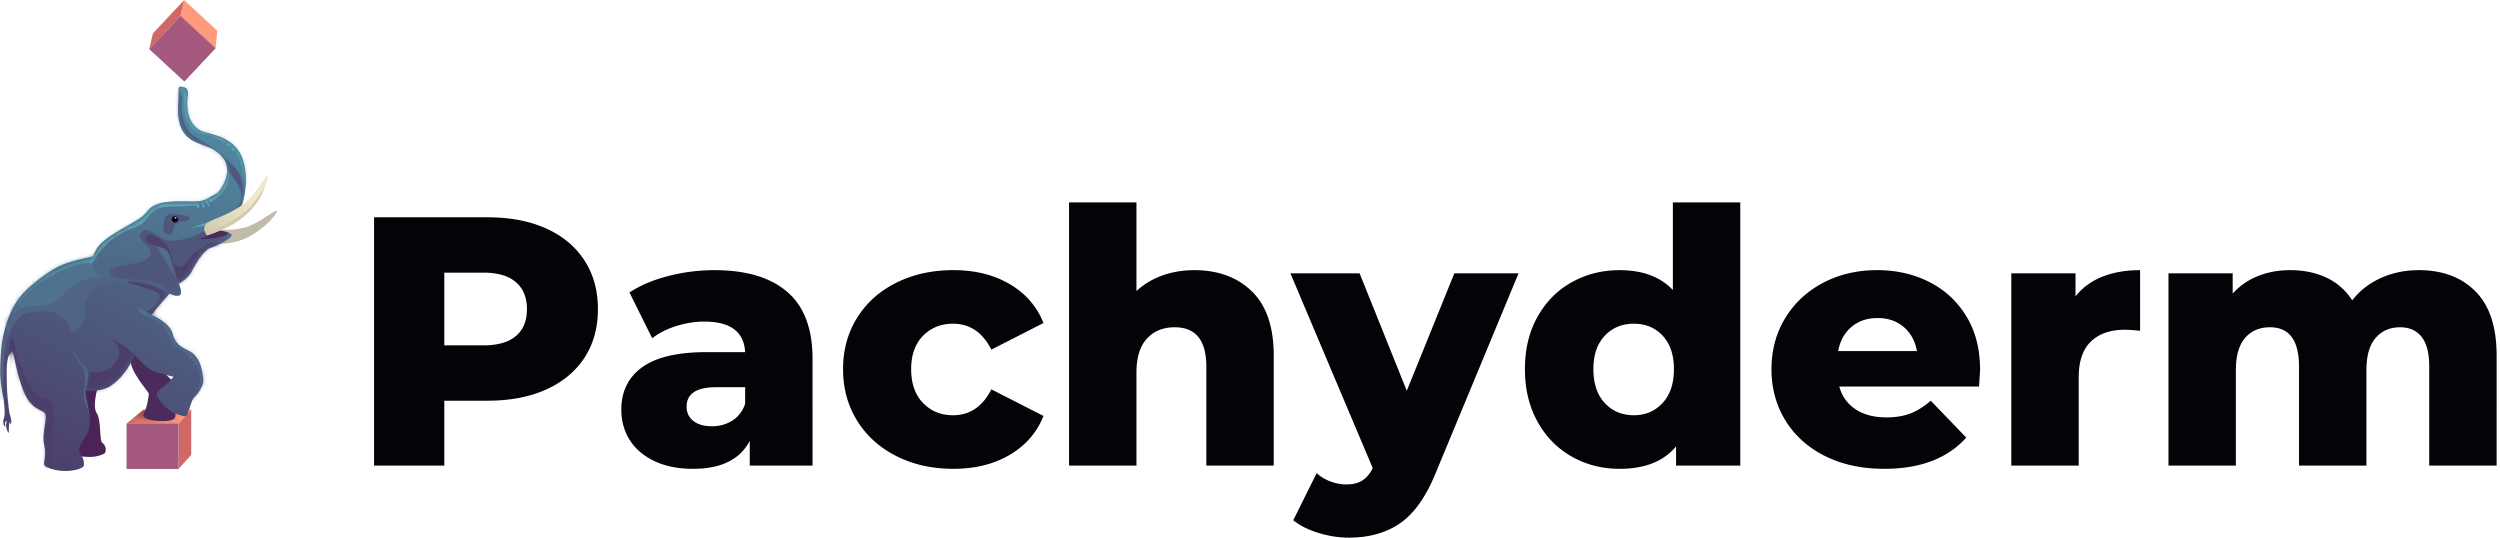 <svg xmlns="http://www.w3.org/2000/svg" xmlns:xlink="http://www.w3.org/1999/xlink" viewBox="0 0 451 97"><defs><linearGradient id="a" x1="90.51%" x2="0%" y1="47.625%" y2="56.172%"><stop offset="0%" stop-color="#FE9B7C"/><stop offset="100%" stop-color="#D06868"/></linearGradient><linearGradient id="e" x1="36.072%" x2="65.768%" y1="101.288%" y2="13.528%"><stop offset="0%" stop-color="#4C416C"/><stop offset="100%" stop-color="#4F7995"/></linearGradient><linearGradient id="k" x1="60.159%" x2="33.185%" y1="-2.451%" y2="98.382%"><stop offset="0%" stop-color="#5190A5"/><stop offset="100%" stop-color="#4E6586"/></linearGradient><linearGradient id="m" x1="78.616%" x2="3.475%" y1="38.058%" y2="94.021%"><stop offset="0%" stop-color="#EFE8CD"/><stop offset="100%" stop-color="#D3CAAF"/></linearGradient><path id="b" d="M11.67.025L3.066.034 0 2.569l9.37-.009z"/><path id="d" d="M36.14 7.979c-3.163-1.74-2.23-6.42-2.23-6.42s.17-1.183-.682-1.352c-.852-.168-1.108-.422-1.022 1.1.087 1.52-.838 5.745 1.72 7.94 1.867 1.604 4.515 1.265 6.39 3.799 1.867 2.522-.716 6.069-1.284 6.337-1.788.846-1.703 1.184-3.15 1.354-1.448.17-5.272-.25-7.4.512-2.13.762-1.543 1.522-3.586 2.79-2.044 1.27-5.45 2.961-6.897 4.567a5.583 5.583 0 00-1.169 2.069c-1.372.41-4.422.818-6.825 2.161-1.408.787-5.116 3.318-6.81 5.75-1.532 2.198-2.297 4.818-2.722 7.1-.262 1.412-.423 4.14-.422 5.83.001 1.664.243 2.99.539 4.624.131.728.253 1.992.253 2.806 0 .814-.253 1.012-.253 1.578 0 .566.177.742.314.88.136.138 0-.427 0-.577 0-.15.202-.548.264-.419.061.129-.01.01-.064.657-.055.647.484 1.869.484 1.315s0-1.315.129-1.646c.128-.332.135-.078.135 0s-.033.262.05.224c.083-.038.23-.189.083-.942-.147-.753-.235-.753-.287-1.07-.177-1.084-.175-1.63-.28-2.362-.172-1.183-.26-4.9-.175-6.168.13-1.939.63-2.164.85-2.535.35-.592.697 3.577 2.22 7.265 1.29 3.125 3.068 3.124 3.75 3.8.682.675-.594 3.633-.082 5.745.46 1.897-.168 3.127.003 3.634.17.506 2.215 1.096 3.748 1.096 1.533-.001 3.407-.425 3.407-1.101-.002-1.774-.683-1.436-.854-2.534-.17-1.099 1.593-2.708 1.786-4.057.34-2.366-.001-2.873-.514-4.647-.032-.113-.257-2.197-.257-2.197s2.812.421 4.685-.847c3.098-2.099 4.255-5.58 4.255-5.58s1.273 1.402 2.046 2.027c1.11.897 1.617.984 2.215 1.181.767.253 2.801.76 2.801.76s-1.01 1.183-1.607 1.605c-.421.3-1.628 1.269-1.372 1.776.256.507 1.094 1.88 1.96 2.449 1.545 1.013 2.823 1.35 3.249 1.265.425-.085.925-2.873 1.52-3.38.596-.508 1.713-2.199 1.627-3.043-.084-.828-.258-4.056-2.388-5.237-1.157-.642-2.597-1.006-3.154-3.21-.512-2.027-3.75-3.377-3.75-3.377 1.026-1.456 2.746-3.35 3.204-3.847.497.245.958.404 1.468.38.928-.042.644-1.056.111-2.449l.154.252s1.651-.997 2.213-2.113c.596-1.184 2.127-3.888 3.404-4.312 1.475-.488 4.088-1.861 3.832-2.368-.359-.711-2.641-.759-2.641-.759s2.916-1.087 3.066-1.354c1.187-2.119 2.86-6.075 1.867-10.562-1.196-5.407-6.392-5.32-7.926-6.163z"/><path id="g" d="M3.195 8.123C1.663 10.32.898 12.94.473 15.222c-.262 1.413-.423 4.14-.422 5.83.001 1.665.22 3.52.515 5.154.427 2.366.94 5.07 1.28 4.984.166-.04-.068-2.574-.429-5.069-.17-1.183-.258-4.9-.174-6.168.13-1.939.63-2.164.85-2.535.35-.592.697 3.577 2.22 7.265 1.29 3.125 3.068 3.124 3.75 3.8.682.675-.594 3.633-.082 5.745.46 1.897-.168 3.127.003 3.633.17.507 2.215 1.097 3.748 1.096 1.533 0 3.407-.424 3.407-1.1-.002-1.774-.683-1.436-.854-2.534-.17-1.099 1.593-2.708 1.786-4.057.34-2.366-.001-2.873-.514-4.647-.032-.113-.257-2.197-.257-2.197s2.812.421 4.685-.848c3.098-2.098 4.255-5.579 4.255-5.579s1.273 1.402 2.046 2.027c1.11.897 1.617.984 2.215 1.181.767.253 2.801.759 2.801.759s-1.01 1.184-1.607 1.606c-.421.3-1.628 1.269-1.372 1.776.256.506 1.094 1.88 1.96 2.449 1.545 1.013 2.823 1.35 3.249 1.265.425-.085.925-2.873 1.52-3.38.596-.508 1.713-2.199 1.627-3.043-.084-.828-.258-4.056-2.388-5.238-1.157-.641-2.597-1.005-3.154-3.208-.512-2.028-3.75-3.378-3.75-3.378 1.191-1.69 3.32-3.973 3.32-3.973L17.286.045c-1 .484-4.557.805-7.282 2.328-1.408.787-5.116 3.318-6.81 5.75z"/><path id="j" d="M17.4 9.202c1.868 1.603 4.516 1.264 6.391 3.798 1.868 2.522-.716 6.07-1.283 6.338-1.789.846-1.703 1.184-3.151 1.354-.482.056-1.228.047-2.086.039-1.72-.018-3.894-.036-5.314.472-2.13.762-1.543 1.522-3.586 2.79-2.044 1.27-5.45 2.962-6.897 4.568-1.447 1.606-1.7 3.888-1.104 4.817.597.929 2.386 1.941 7.242 2.023 4.855.081 6.049 2.446 7.923 2.36.927-.042.644-1.056.11-2.448l.154.252s1.652-.998 2.213-2.114c.596-1.183 2.127-3.888 3.405-4.311 1.474-.489 4.087-1.862 3.831-2.369-.359-.71-2.64-.758-2.64-.758s2.916-1.088 3.065-1.354c1.187-2.12 2.86-6.075 1.867-10.563-1.196-5.407-6.392-5.319-7.926-6.163-3.162-1.74-2.229-6.42-2.229-6.42s.17-1.183-.682-1.352c-.298-.059-.523-.128-.686-.128-.303 0-.391.24-.335 1.228.086 1.52-.838 5.746 1.719 7.94z"/><radialGradient id="c" cx="41.057%" cy="27.737%" r="60.073%" fx="41.057%" fy="27.737%" gradientTransform="matrix(0 1 -.669 0 .596 -.133)"><stop offset="0%" stop-opacity=".5"/><stop offset="100%" stop-opacity="0"/></radialGradient><filter id="i" width="147.2%" height="135%" x="-23.3%" y="-17.2%" filterUnits="objectBoundingBox"><feOffset in="SourceAlpha" result="shadowOffsetOuter1"/><feGaussianBlur in="shadowOffsetOuter1" result="shadowBlurOuter1" stdDeviation="1.5"/><feColorMatrix in="shadowBlurOuter1" result="shadowMatrixOuter1" values="0 0 0 0 0 0 0 0 0 0 0 0 0 0 0 0 0 0 0.5 0"/><feMerge><feMergeNode in="shadowMatrixOuter1"/><feMergeNode in="SourceGraphic"/></feMerge></filter></defs><g fill="none" fill-rule="evenodd"><path fill="#020408" fill-rule="nonzero" d="M87.96 39.2c4.053 0 7.573.672 10.56 2.016 2.987 1.344 5.29 3.264 6.912 5.76 1.621 2.496 2.432 5.43 2.432 8.8 0 3.37-.81 6.293-2.432 8.768-1.621 2.475-3.925 4.384-6.912 5.728-2.987 1.344-6.507 2.016-10.56 2.016h-7.808V84H67.48V39.2h20.48zm-.768 23.104c2.603 0 4.565-.565 5.888-1.696 1.323-1.13 1.984-2.741 1.984-4.832 0-2.09-.661-3.712-1.984-4.864-1.323-1.152-3.285-1.728-5.888-1.728h-7.04v13.12h7.04zm41.664-13.568c5.76 0 10.155 1.312 13.184 3.936 3.03 2.624 4.544 6.645 4.544 12.064V84h-11.328v-4.48c-1.75 3.37-5.163 5.056-10.24 5.056-2.688 0-5.013-.47-6.976-1.408-1.963-.939-3.445-2.208-4.448-3.808-1.003-1.6-1.504-3.424-1.504-5.472 0-3.285 1.259-5.835 3.776-7.648 2.517-1.813 6.4-2.72 11.648-2.72h6.912c-.213-3.67-2.667-5.504-7.36-5.504-1.664 0-3.35.267-5.056.8-1.707.533-3.157 1.27-4.352 2.208l-4.096-8.256c1.92-1.28 4.256-2.272 7.008-2.976a33.321 33.321 0 018.288-1.056zm-.448 28.16c1.408 0 2.645-.341 3.712-1.024 1.067-.683 1.835-1.685 2.304-3.008v-3.008h-5.248c-3.541 0-5.312 1.173-5.312 3.52 0 1.067.405 1.92 1.216 2.56.81.64 1.92.96 3.328.96zm43.584 7.68c-3.84 0-7.275-.768-10.304-2.304-3.03-1.536-5.387-3.67-7.072-6.4-1.685-2.73-2.528-5.824-2.528-9.28 0-3.456.843-6.539 2.528-9.248 1.685-2.71 4.043-4.821 7.072-6.336 3.03-1.515 6.464-2.272 10.304-2.272 3.925 0 7.317.843 10.176 2.528s4.885 4.021 6.08 7.008l-9.408 4.8c-1.579-3.115-3.883-4.672-6.912-4.672-2.176 0-3.979.725-5.408 2.176-1.43 1.45-2.144 3.456-2.144 6.016 0 2.603.715 4.64 2.144 6.112 1.43 1.472 3.232 2.208 5.408 2.208 3.03 0 5.333-1.557 6.912-4.672l9.408 4.8c-1.195 2.987-3.221 5.323-6.08 7.008-2.859 1.685-6.25 2.528-10.176 2.528zm43.456-35.84c4.31 0 7.776 1.28 10.4 3.84 2.624 2.56 3.936 6.421 3.936 11.584V84h-12.16V66.144c0-4.736-1.899-7.104-5.696-7.104-2.09 0-3.765.683-5.024 2.048s-1.888 3.413-1.888 6.144V84h-12.16V36.512h12.16v16c1.323-1.237 2.88-2.176 4.672-2.816 1.792-.64 3.712-.96 5.76-.96zm58.496.576l-14.976 36.096c-1.75 4.267-3.883 7.264-6.4 8.992-2.517 1.728-5.59 2.592-9.216 2.592-1.835 0-3.68-.288-5.536-.864-1.856-.576-3.36-1.333-4.512-2.272l4.224-8.512c.683.64 1.504 1.141 2.464 1.504s1.93.544 2.912.544c1.152 0 2.101-.235 2.848-.704.747-.47 1.376-1.216 1.888-2.24l-14.848-35.136h12.48l8.512 21.184 8.576-21.184h11.584zm40-12.8V84H302.36v-3.456c-2.261 2.688-5.653 4.032-10.176 4.032-3.157 0-6.037-.736-8.64-2.208-2.603-1.472-4.661-3.573-6.176-6.304-1.515-2.73-2.272-5.888-2.272-9.472 0-3.584.757-6.73 2.272-9.44 1.515-2.71 3.573-4.79 6.176-6.24 2.603-1.45 5.483-2.176 8.64-2.176 4.139 0 7.339 1.195 9.6 3.584V36.512h12.16zm-19.2 38.4c2.09 0 3.819-.736 5.184-2.208 1.365-1.472 2.048-3.51 2.048-6.112 0-2.56-.672-4.565-2.016-6.016-1.344-1.45-3.083-2.176-5.216-2.176s-3.883.725-5.248 2.176c-1.365 1.45-2.048 3.456-2.048 6.016 0 2.603.683 4.64 2.048 6.112 1.365 1.472 3.115 2.208 5.248 2.208zm62.464-8.192c0 .085-.064 1.088-.192 3.008H331.8c.512 1.792 1.504 3.168 2.976 4.128s3.317 1.44 5.536 1.44c1.664 0 3.104-.235 4.32-.704 1.216-.47 2.443-1.237 3.68-2.304l6.4 6.656c-3.37 3.755-8.299 5.632-14.784 5.632-4.053 0-7.616-.768-10.688-2.304-3.072-1.536-5.45-3.67-7.136-6.4-1.685-2.73-2.528-5.824-2.528-9.28 0-3.413.821-6.475 2.464-9.184 1.643-2.71 3.915-4.832 6.816-6.368 2.901-1.536 6.165-2.304 9.792-2.304 3.456 0 6.592.715 9.408 2.144 2.816 1.43 5.045 3.499 6.688 6.208 1.643 2.71 2.464 5.92 2.464 9.632zm-18.496-9.344c-1.877 0-3.445.533-4.704 1.6-1.259 1.067-2.059 2.517-2.4 4.352h14.208c-.341-1.835-1.141-3.285-2.4-4.352-1.259-1.067-2.827-1.6-4.704-1.6zm35.712-3.904c1.237-1.579 2.848-2.763 4.832-3.552 1.984-.79 4.256-1.184 6.816-1.184V59.68c-1.11-.128-2.027-.192-2.752-.192-2.603 0-4.64.704-6.112 2.112-1.472 1.408-2.208 3.563-2.208 6.464V84h-12.16V49.312h11.584v4.16zm61.952-4.736c4.267 0 7.67 1.28 10.208 3.84 2.539 2.56 3.808 6.421 3.808 11.584V84h-12.16V66.144c0-2.432-.459-4.224-1.376-5.376-.917-1.152-2.208-1.728-3.872-1.728-1.835 0-3.307.64-4.416 1.92-1.11 1.28-1.664 3.221-1.664 5.824V84h-12.16V66.144c0-4.736-1.75-7.104-5.248-7.104-1.877 0-3.37.64-4.48 1.92-1.11 1.28-1.664 3.221-1.664 5.824V84h-12.16V49.312h11.584v3.648a12.193 12.193 0 014.576-3.168c1.77-.704 3.701-1.056 5.792-1.056 2.432 0 4.608.448 6.528 1.344 1.92.896 3.477 2.261 4.672 4.096 1.365-1.75 3.093-3.093 5.184-4.032 2.09-.939 4.373-1.408 6.848-1.408z"/><path fill="#D06868" d="M34.497 73.847l-2.3 2.56v8.196l2.3-2.535z"/><g transform="translate(22.828 73.847)"><use fill="url(#a)" xlink:href="#b"/><use fill="url(#c)" xlink:href="#b"/></g><path fill="#A5597E" d="M32.198 76.382l-9.37.008v8.221l9.37-.008z"/><path fill="#C1BBA7" d="M35.342 43.635c0-.44-.347-2.288 1.482-2.337 1.461-.038 4.509.476 7.123-.193 2.78-.711 5.632-3.36 5.975-3.053.343.308-2.998 4.383-7.228 5.522-2.475.666-5.787.397-7.352.061-.61-.13.306.396-1.904.005"/><g transform="translate(0 15.547)"><path fill="#4B2357" d="M13.264 66.631s1.703.253 2.981.252a5.799 5.799 0 002.555-.593c.34-.17.51-1.352-.342-1.943-.558-.388-.156-4.043-1.026-5.407-1.023-1.605.763-6.422.763-6.422L12.32 55.9s1.282 6.674 1.367 7.266c.086.591-.764 3.211-.423 3.464"/><path fill="#4B2A5C" d="M27.827 44.444s-.528 2.442.531 5.155c1.06 2.714 3.466 3.586 3.532 4.863.03.568-.273 1.181-.456 2.134-.228 1.19.571 2.35.062 3.329-.446.856-6.297.6-5.585-.783.711-1.383.91-3.31.938-3.646.027-.337-3.594-4.105-3.316-6.456.279-2.351-1.29-2.993-1.29-2.993l5.584-1.603z"/><mask id="f" fill="#fff"><use xlink:href="#d"/></mask><use fill="url(#e)" xlink:href="#d"/><g mask="url(#f)"><g transform="translate(0 30.463)"><mask id="h" fill="#fff"><use xlink:href="#g"/></mask><path fill="#4F6486" d="M.59 18.967s.766-8.027 4.6-8.534c3.829-.506 4.44-.48 6.105.964 2.044 1.774 1.267 2.583 1.718 2.583.45 0 2.75-1.468 2.317-4.172-.419-2.615 2.433-5.36 8.497-5.113 6.064.246-6.968-1.782-6.968-1.782L4.338 7.814S.845 12.377.76 15.841l-.17 3.126z" mask="url(#h)"/><path fill="#4C3D6A" d="M21.556 25.052s-6.169-.038-6.128-.834c.041-.796.33-1.927.081-3.016-.05-.218 2.803.427 4.47-.924 3.311-2.683.246-5.11.246-5.11s3.79 2.019 4.06 3.013c.482 1.785-2.729 6.871-2.729 6.871" mask="url(#h)"/><path fill="#4F728F" d="M.523 26.164s.121-4.608.166-6.844c.082-4.14.72-6.873 2.209-9.042 1.276-1.86 6.231-.248 8.09-2.71 3.83-5.071 9.793-3.216 9.793-3.216L31.686 6.71s-2.638 4.762-4.01 4.145c-.937-.422-3.066-1.521-3.066-1.521s.541 1.096 1.712 1.604c2.727 1.181 3.665 2.194 4.262 3.884.25.706 1.238 2.007 1.933 2.3a6.63 6.63 0 011.72 1.045c.097.082-.259.504-.171.589.079.075.762-.31.833-.233.079.084-.437.71-.367.796.07.084.738-.308.8-.223.087.12-.663.552-.592.67.05.086.753-.083.796 0 .179.35.288.68.333.967.17 1.098.768 1.858-.849 4.986-1.184 2.29 5.023-3.383 5.023-3.383L24.95-5.79-2.215 7.662l2.057 18.587.681-.085z" mask="url(#h)"/><path fill="#4C416D" d="M33.564 12.54s-2.944-7.814-2.902-8.617c.042-.803-8.006.85-8.006.85l5.112 1.687c3.067 1.012-1.276 3.803-1.276 3.803l5.624 2.53 1.448-.253z" mask="url(#h)"/><path fill="#4C3D6A" d="M6.493 37.651S1.669 20.544 1.71 19.741c.042-.802-.254-6.472.679-4.393.341.76 2.136 10.222 5.884 10.642 2.2.247.802 5.905 1.112 7.097.769 2.956-1.018 5.915-1.018 5.915l-1.875-1.35z" mask="url(#h)"/><path fill="#5191A6" d="M.59 13.98c.52-3.04 4.179-7.66 7.792-9.693 3.613-2.034 5.19-2.934 9.624-2.934 4.436 0-3.377-2.685-3.377-2.685L1.11 4.287s-2.455.497-2.54 3.962L.59 13.98z" mask="url(#h)"/></g></g><g filter="url(#i)" mask="url(#f)"><g transform="translate(16.525 .046)"><mask id="l" fill="#fff"><use xlink:href="#j"/></mask><path fill="url(#k)" d="M17.4 9.202c1.868 1.603 4.516 1.264 6.391 3.798 1.868 2.522-.716 6.07-1.283 6.338-1.789.846-1.703 1.184-3.151 1.354-.482.056-1.228.047-2.086.039-1.72-.018-3.894-.036-5.314.472-2.13.762-1.543 1.522-3.586 2.79-2.044 1.27-5.45 2.962-6.897 4.568-1.447 1.606-1.7 3.888-1.104 4.817.597.929 2.386 1.941 7.242 2.023 4.855.081 6.049 2.446 7.923 2.36.927-.042.644-1.056.11-2.448l.154.252s1.652-.998 2.213-2.114c.596-1.183 2.127-3.888 3.405-4.311 1.474-.489 4.087-1.862 3.831-2.369-.359-.71-2.64-.758-2.64-.758s2.916-1.088 3.065-1.354c1.187-2.12 2.86-6.075 1.867-10.563-1.196-5.407-6.392-5.319-7.926-6.163-3.162-1.74-2.229-6.42-2.229-6.42s.17-1.183-.682-1.352c-.298-.059-.523-.128-.686-.128-.303 0-.391.24-.335 1.228.086 1.52-.838 5.746 1.719 7.94z" mask="url(#l)"/><path fill="#4E567C" d="M15.8 35.565s1.65-.998 2.212-2.114c.596-1.183 2.127-3.888 3.405-4.311 1.474-.489 4.087-1.862 3.831-2.369-.359-.71-2.64-.758-2.64-.758s2.916-1.088 3.065-1.354c1.187-2.12 2.815-4.007 1.23-8.324-1.024-2.787-6.563-6.332-8.097-7.176-3.162-1.74-2.475-6.674-2.475-6.674s0-1.436-.852-1.605c-.852-.168-.512-.168-.425 1.353.086 1.52-.21 4.774 2.347 6.969 1.867 1.603 4.643 2.49 6.519 5.023 1.867 2.523 4.603 5.236 2.05 8.11-1.31 1.475-6.046 4.144-7.578 4.737-1.359.525-3.748.847-4.259.763-2.233-.368-3.75-2.533-4.941-1.772-2.027 1.295 2.642 3.125 1.195 4.731C8.94 32.4 3.496 32.151 3.404 33.25c-.084 1.014.257 1.605 5.112 1.687 4.855.081 5.145 2.911 7.019 2.826 1.874-.086-1.195-4.14-1.283-7.266-.087-3.126-3.75-3.63-3.75-3.63" mask="url(#l)"/><path fill="#5DA7B5" d="M9.872 23.95c1.361-1.775 1.872-1.944 3.235-2.198.92-.172 3.55-.062 5.736-.267.138-.013.3.496.486.496s-.025-.975.18-1.013c.207-.038.628 1.07.82 1.013.191-.058-.255-1.062 0-1.136.255-.074.767.93.914.853.147-.077-.289-.853-.145-1.048.144-.194.268.293.292.28 2.362-1.27 3.3-3.186 3.383-4.593.084-1.437-1.62-3.463-1.62-3.463L10.456 6.207s.292-4.943 5.362-5.665c1.789-.254-.187 2.784 1.878 6.42 1.068 1.88 3.665 1.537 6.153 3.167.172.113.443-.191.555-.107.11.084-.278.372.157.721.435.35.622-.234.785-.076.162.158-.442.463 0 .838.441.374.67-.127.819.06.15.187-.306.412-.11.63.615.69.636.932.93 2.113.923 3.705.548 2.91 1.792 4.392 2.355 2.805-10.984 6.851-10.984 6.851l15.757-2.46-.961-3.363-21.725-40.306-12.06 54.675s2.297-4.818 5.277-6.763c3.6-2.35 4.428-1.608 5.79-3.383z" mask="url(#l)"/><path fill="#4C416D" d="M16.779 36.029l-1.228-.83s-.815-3.158-1.245-4.154c-.512-1.182-.55-1.77-2.046-2.11-4.43-1.012-1.79-2.281-1.79-2.281s2.896.759 3.579 2.786c.287.852.513 3.126 1.79 3.125 1.278 0 1.703-1.944 2.81-2.62 1.107-.678 1.873-1.523 2.895-1.693 1.022-.17 3.748-.17 3.748-.17l-8.513 7.947z" mask="url(#l)"/><path fill="#4E567C" d="M15.324 24.708c1.277-.677 1.533-.255 2.299-.762.766-.508-2.812-1.35-4.004-.674-.682.387-.972 2.823-.253 3.211 1.874 1.013.903-1.217 1.958-1.775z" mask="url(#l)"/></g></g></g><path fill="#4F6486" d="M15.562 70c.566-2.443.766-2.783-.774-4.582-1.027-1.2-1.596-2.093-1.709-2.679-.044.803.451 1.784 1.487 2.94 1.552 1.736.103 4.767.783 6.773.454 1.338.735 2.32.844 2.947a29.705 29.705 0 00-.494-3.064c-.095-.423-.366-1.352-.137-2.336z"/><path fill="#4B2A5C" d="M35.854 43.17s2.283-.066 2.98-.255c.937-.254 2.3-.34 2.3-.931l-1.47-.429-2.317.803-.083.224-1.41.588z"/><path fill="url(#m)" d="M44.059 21.155c-2.082 1.67-5.008 2.623-6.301 3.299-1.618.846-.595 2.113-.424 2.45 1.53-.434 4.598-1.692 6.556-3.299 3.347-2.746 4.765-7.354 4.34-7.438a.088.088 0 00-.017-.002c-.448 0-1.969 3.236-4.154 4.99" transform="translate(0 15.547)"/><path fill="#D3CBAF" d="M37.334 42.451c-.63-.971-.46-1.394-.46-1.394s.682.591 1.874.168c1.377-.488 3.198-1.206 5.28-2.876 2.213-1.776 3.744-4.734 3.744-4.734s-.535 2.79-3.882 5.537c-1.958 1.606-5.027 2.864-6.556 3.3"/><path fill="#020408" d="M30.994 39.557c0-.312.256-.566.57-.566.316 0 .572.253.572.566a.569.569 0 01-.57.567.569.569 0 01-.572-.567"/><path fill="#D5B8D8" d="M31.848 39.286a.17.17 0 01-.17.17.17.17 0 01-.171-.17.17.17 0 01.17-.169.17.17 0 01.17.17"/><path fill="#FE9B7C" d="M33.22.017l5.982 5.527-.315 3.172-6.34-5.856z"/><path fill="#D06868" d="M33.235 0l-.687 2.86-5.631 5.998.671-2.844z"/><path fill="#A5597E" d="M32.563 2.843l6.34 5.856-5.647 6.015-6.34-5.856z"/></g></svg>